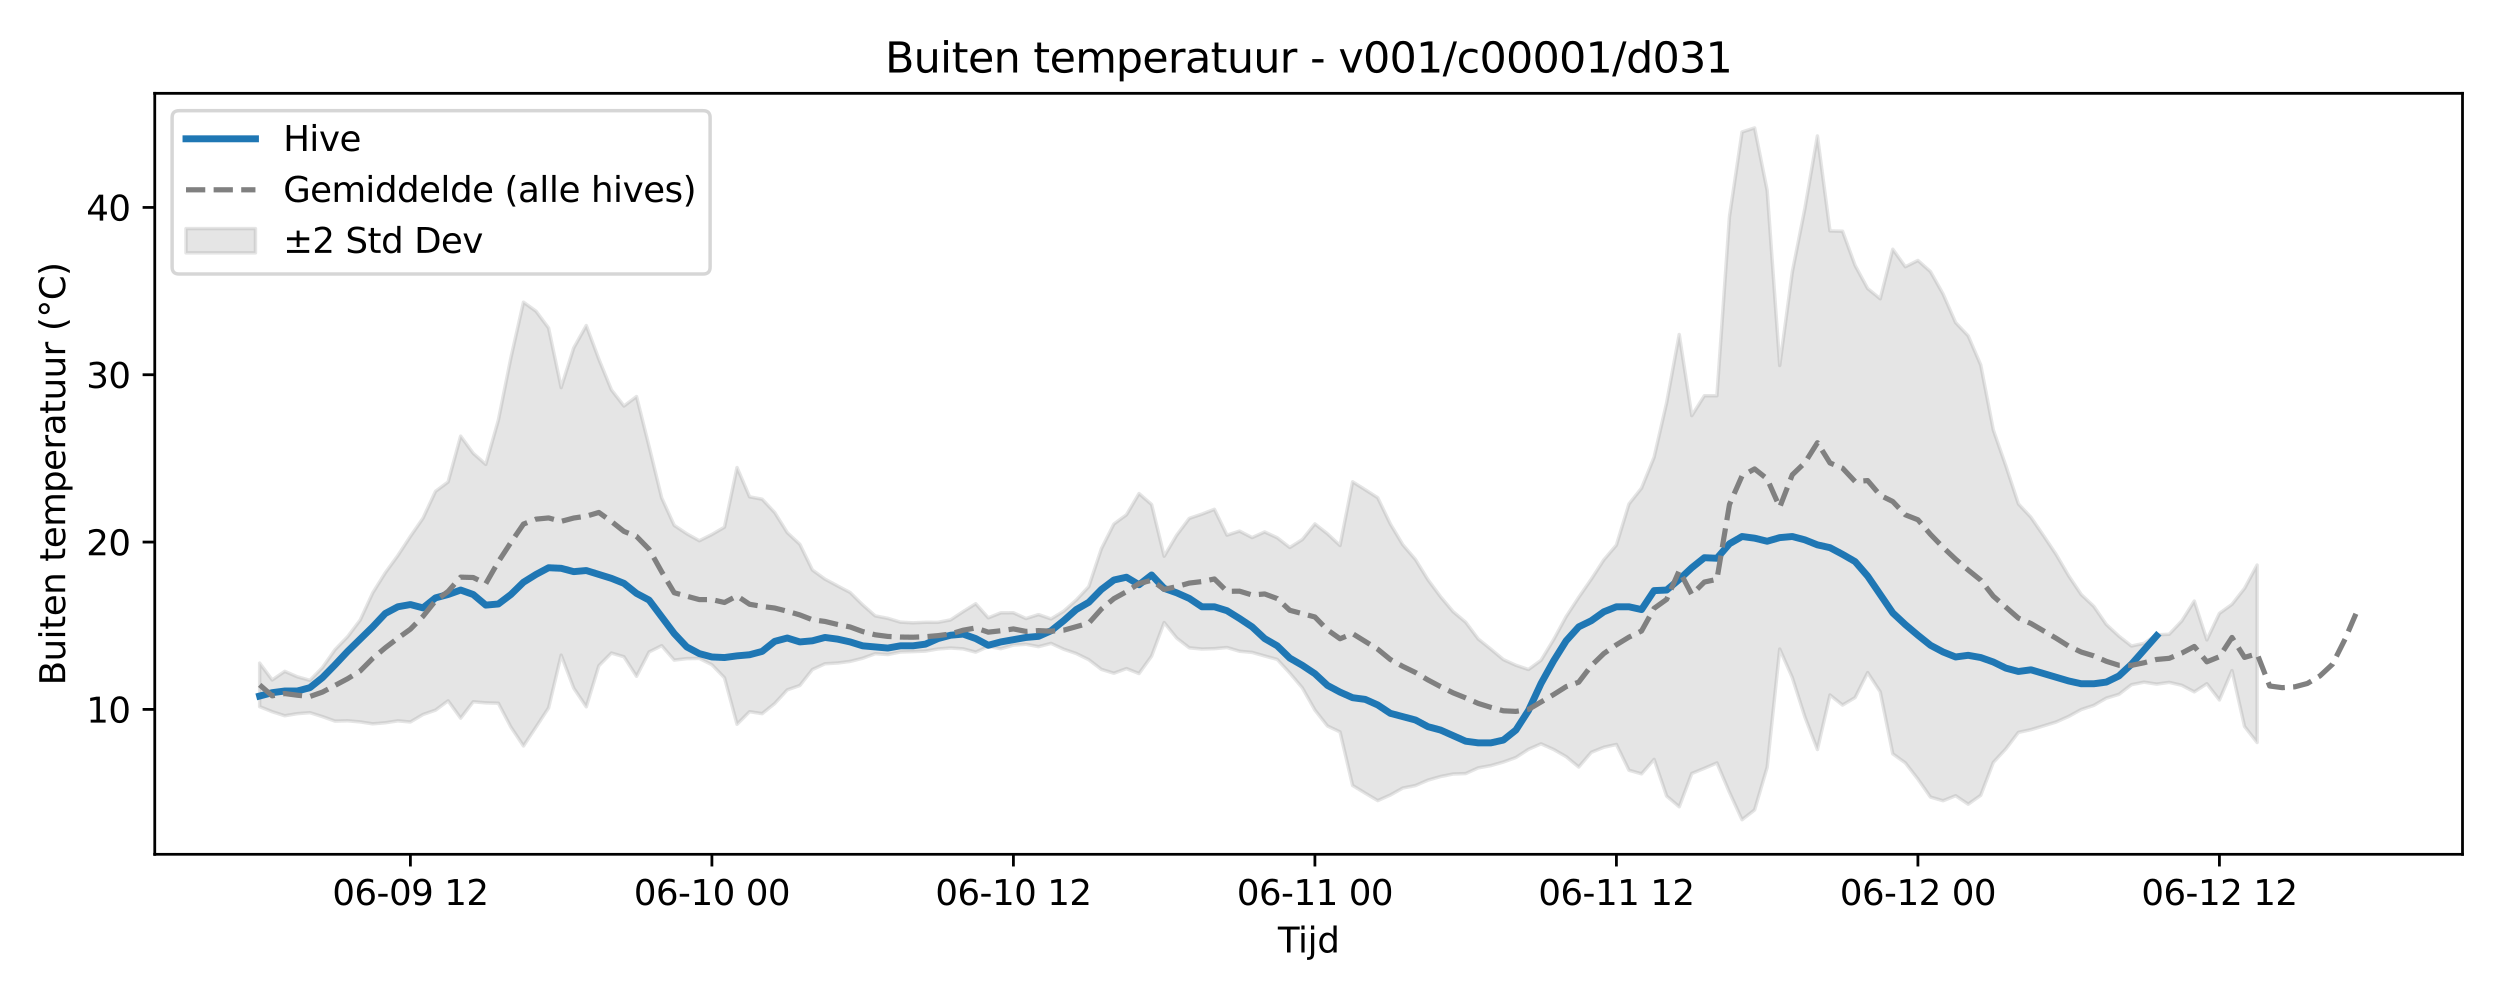 <?xml version="1.0" encoding="utf-8" standalone="no"?>
<!DOCTYPE svg PUBLIC "-//W3C//DTD SVG 1.1//EN"
  "http://www.w3.org/Graphics/SVG/1.1/DTD/svg11.dtd">
<svg xmlns:xlink="http://www.w3.org/1999/xlink" width="720pt" height="288pt" viewBox="0 0 720 288" xmlns="http://www.w3.org/2000/svg" version="1.1">
 <defs>
  <style type="text/css">*{stroke-linejoin: round; stroke-linecap: butt}</style>
 </defs>
 <g id="figure_1">
  <g id="patch_1">
   <path d="M 0 288 
L 720 288 
L 720 0 
L 0 0 
z
" style="fill: #ffffff"/>
  </g>
  <g id="axes_1">
   <g id="patch_2">
    <path d="M 44.57 246.04 
L 709.2 246.04 
L 709.2 26.88 
L 44.57 26.88 
z
" style="fill: #ffffff"/>
   </g>
   <g id="FillBetweenPolyCollection_1">
    <defs>
     <path id="m5cabca702b" d="M 74.78 -97.03 
L 74.78 -84.488 
L 78.398 -83.026 
L 82.016 -81.862 
L 85.635 -82.465 
L 89.253 -82.747 
L 92.871 -81.61 
L 96.489 -80.317 
L 100.107 -80.412 
L 103.725 -80.09 
L 107.343 -79.533 
L 110.961 -79.837 
L 114.579 -80.393 
L 118.197 -80.067 
L 121.815 -82.22 
L 125.433 -83.48 
L 129.051 -86.157 
L 132.669 -81.171 
L 136.287 -85.893 
L 139.905 -85.573 
L 143.523 -85.468 
L 147.141 -78.597 
L 150.759 -73.161 
L 154.377 -78.608 
L 157.995 -84.138 
L 161.613 -99.32 
L 165.231 -89.825 
L 168.849 -84.438 
L 172.467 -96.268 
L 176.085 -99.92 
L 179.703 -98.848 
L 183.321 -93.228 
L 186.939 -100.232 
L 190.557 -102.046 
L 194.175 -97.886 
L 197.793 -98.314 
L 201.411 -98.364 
L 205.029 -96.555 
L 208.647 -92.799 
L 212.265 -79.407 
L 215.883 -83.029 
L 219.501 -82.473 
L 223.119 -85.388 
L 226.737 -89.32 
L 230.355 -90.571 
L 233.973 -95.17 
L 237.591 -96.837 
L 241.209 -97.047 
L 244.827 -97.508 
L 248.445 -98.418 
L 252.063 -99.737 
L 255.681 -99.493 
L 259.299 -100.222 
L 262.917 -100.33 
L 266.535 -100.482 
L 270.153 -101.104 
L 273.771 -101.368 
L 277.389 -101.131 
L 281.008 -100.183 
L 284.626 -101.809 
L 288.244 -101.17 
L 291.862 -102.206 
L 295.48 -102.449 
L 299.098 -101.765 
L 302.716 -102.698 
L 306.334 -101.027 
L 309.952 -99.789 
L 313.57 -98.004 
L 317.188 -95.226 
L 320.806 -94.106 
L 324.424 -95.443 
L 328.042 -94.017 
L 331.66 -99.046 
L 335.278 -108.705 
L 338.896 -104.225 
L 342.514 -101.435 
L 346.132 -101.076 
L 349.75 -101.187 
L 353.368 -101.516 
L 356.986 -100.443 
L 360.604 -100.109 
L 364.222 -99.08 
L 367.84 -98.093 
L 371.458 -94.158 
L 375.076 -89.884 
L 378.694 -83.496 
L 382.312 -78.915 
L 385.93 -77.202 
L 389.548 -61.786 
L 393.166 -59.577 
L 396.784 -57.425 
L 400.402 -59.023 
L 404.02 -61.049 
L 407.638 -61.753 
L 411.256 -63.323 
L 414.874 -64.354 
L 418.492 -65.081 
L 422.11 -65.207 
L 425.728 -66.845 
L 429.346 -67.504 
L 432.964 -68.53 
L 436.582 -69.834 
L 440.2 -72.195 
L 443.818 -73.775 
L 447.436 -72.159 
L 451.054 -70.078 
L 454.672 -67.098 
L 458.29 -71.334 
L 461.908 -72.797 
L 465.526 -73.589 
L 469.144 -66.165 
L 472.762 -65.131 
L 476.381 -69.297 
L 479.999 -58.727 
L 483.617 -55.648 
L 487.235 -65.243 
L 490.853 -66.718 
L 494.471 -68.276 
L 498.089 -59.788 
L 501.707 -51.922 
L 505.325 -54.743 
L 508.943 -67.03 
L 512.561 -101.075 
L 516.179 -92.875 
L 519.797 -81.562 
L 523.415 -72.131 
L 527.033 -87.838 
L 530.651 -84.941 
L 534.269 -87.092 
L 537.887 -94.288 
L 541.505 -88.754 
L 545.123 -70.899 
L 548.741 -68.287 
L 552.359 -63.621 
L 555.977 -58.444 
L 559.595 -57.378 
L 563.213 -58.828 
L 566.831 -56.388 
L 570.449 -58.954 
L 574.067 -68.418 
L 577.685 -72.318 
L 581.303 -77.077 
L 584.921 -77.857 
L 588.539 -78.945 
L 592.157 -80.055 
L 595.775 -81.667 
L 599.393 -83.649 
L 603.011 -84.849 
L 606.629 -86.941 
L 610.247 -88.024 
L 613.865 -90.811 
L 617.483 -91.534 
L 621.101 -90.977 
L 624.719 -91.474 
L 628.337 -90.642 
L 631.955 -88.743 
L 635.573 -91.084 
L 639.191 -86.406 
L 642.809 -94.871 
L 646.427 -78.793 
L 650.045 -74.157 
L 650.045 -125.271 
L 650.045 -125.271 
L 646.427 -118.547 
L 642.809 -113.954 
L 639.191 -111.335 
L 635.573 -103.713 
L 631.955 -114.888 
L 628.337 -109.161 
L 624.719 -105.33 
L 621.101 -105.18 
L 617.483 -102.719 
L 613.865 -101.951 
L 610.247 -104.791 
L 606.629 -108.138 
L 603.011 -113.374 
L 599.393 -116.777 
L 595.775 -122.178 
L 592.157 -128.334 
L 588.539 -133.736 
L 584.921 -138.999 
L 581.303 -142.877 
L 577.685 -153.833 
L 574.067 -164.181 
L 570.449 -182.881 
L 566.831 -191.283 
L 563.213 -195.089 
L 559.595 -203.354 
L 555.977 -209.769 
L 552.359 -212.992 
L 548.741 -211.171 
L 545.123 -216.223 
L 541.505 -201.948 
L 537.887 -204.904 
L 534.269 -211.55 
L 530.651 -221.411 
L 527.033 -221.497 
L 523.415 -248.85 
L 519.797 -227.911 
L 516.179 -209.644 
L 512.561 -182.739 
L 508.943 -233.142 
L 505.325 -251.158 
L 501.707 -249.979 
L 498.089 -225.659 
L 494.471 -174.025 
L 490.853 -174.019 
L 487.235 -168.293 
L 483.617 -191.664 
L 479.999 -172.051 
L 476.381 -156.314 
L 472.762 -147.421 
L 469.144 -142.852 
L 465.526 -131.014 
L 461.908 -126.78 
L 458.29 -121.198 
L 454.672 -115.972 
L 451.054 -110.429 
L 447.436 -103.783 
L 443.818 -97.829 
L 440.2 -95.186 
L 436.582 -96.401 
L 432.964 -98.048 
L 429.346 -101.071 
L 425.728 -103.978 
L 422.11 -108.806 
L 418.492 -111.847 
L 414.874 -116.153 
L 411.256 -121.033 
L 407.638 -126.885 
L 404.02 -131.093 
L 400.402 -137.135 
L 396.784 -144.653 
L 393.166 -146.976 
L 389.548 -149.242 
L 385.93 -130.889 
L 382.312 -134.27 
L 378.694 -137.124 
L 375.076 -132.618 
L 371.458 -130.317 
L 367.84 -133.129 
L 364.222 -134.803 
L 360.604 -133.178 
L 356.986 -135.047 
L 353.368 -133.883 
L 349.75 -141.325 
L 346.132 -139.929 
L 342.514 -138.713 
L 338.896 -133.889 
L 335.278 -127.802 
L 331.66 -142.709 
L 328.042 -145.856 
L 324.424 -139.749 
L 320.806 -137.093 
L 317.188 -129.938 
L 313.57 -119.067 
L 309.952 -115.185 
L 306.334 -111.975 
L 302.716 -109.753 
L 299.098 -111.007 
L 295.48 -109.863 
L 291.862 -111.53 
L 288.244 -111.51 
L 284.626 -110.068 
L 281.008 -114.126 
L 277.389 -111.87 
L 273.771 -109.476 
L 270.153 -108.776 
L 266.535 -108.779 
L 262.917 -108.632 
L 259.299 -108.832 
L 255.681 -109.929 
L 252.063 -110.625 
L 248.445 -113.807 
L 244.827 -117.368 
L 241.209 -119.274 
L 237.591 -121.213 
L 233.973 -123.844 
L 230.355 -131.242 
L 226.737 -134.604 
L 223.119 -140.384 
L 219.501 -144.236 
L 215.883 -144.912 
L 212.265 -153.353 
L 208.647 -136.174 
L 205.029 -134.071 
L 201.411 -132.261 
L 197.793 -134.284 
L 194.175 -136.693 
L 190.557 -144.635 
L 186.939 -159.407 
L 183.321 -173.799 
L 179.703 -171.063 
L 176.085 -175.728 
L 172.467 -184.566 
L 168.849 -194.24 
L 165.231 -187.797 
L 161.613 -176.374 
L 157.995 -193.53 
L 154.377 -198.371 
L 150.759 -200.973 
L 147.141 -184.958 
L 143.523 -166.98 
L 139.905 -154.254 
L 136.287 -157.457 
L 132.669 -162.396 
L 129.051 -149.195 
L 125.433 -146.502 
L 121.815 -138.744 
L 118.197 -133.524 
L 114.579 -128.004 
L 110.961 -123.044 
L 107.343 -117.244 
L 103.725 -109.413 
L 100.107 -104.639 
L 96.489 -100.902 
L 92.871 -95.754 
L 89.253 -92.069 
L 85.635 -93.086 
L 82.016 -94.653 
L 78.398 -92.173 
L 74.78 -97.03 
z
" style="stroke: #808080; stroke-opacity: 0.2"/>
    </defs>
    <g clip-path="url(#p2938fcaf10)">
     <use xlink:href="#m5cabca702b" x="0" y="288" style="fill: #808080; fill-opacity: 0.2; stroke: #808080; stroke-opacity: 0.2"/>
    </g>
   </g>
   <g id="matplotlib.axis_1">
    <g id="xtick_1">
     <g id="line2d_1">
      <defs>
       <path id="ma13eab9ff1" d="M 0 0 
L 0 3.5 
" style="stroke: #000000; stroke-width: 0.8"/>
      </defs>
      <g>
       <use xlink:href="#ma13eab9ff1" x="118.197" y="246.04" style="stroke: #000000; stroke-width: 0.8"/>
      </g>
     </g>
     <g id="text_1">
      <!-- 06-09 12 -->
      <g transform="translate(95.716 260.638) scale(0.1 -0.1)">
       <defs>
        <path id="DejaVuSans-30" d="M 2034 4250 
Q 1547 4250 1301 3770 
Q 1056 3291 1056 2328 
Q 1056 1369 1301 889 
Q 1547 409 2034 409 
Q 2525 409 2770 889 
Q 3016 1369 3016 2328 
Q 3016 3291 2770 3770 
Q 2525 4250 2034 4250 
z
M 2034 4750 
Q 2819 4750 3233 4129 
Q 3647 3509 3647 2328 
Q 3647 1150 3233 529 
Q 2819 -91 2034 -91 
Q 1250 -91 836 529 
Q 422 1150 422 2328 
Q 422 3509 836 4129 
Q 1250 4750 2034 4750 
z
" transform="scale(0.016)"/>
        <path id="DejaVuSans-36" d="M 2113 2584 
Q 1688 2584 1439 2293 
Q 1191 2003 1191 1497 
Q 1191 994 1439 701 
Q 1688 409 2113 409 
Q 2538 409 2786 701 
Q 3034 994 3034 1497 
Q 3034 2003 2786 2293 
Q 2538 2584 2113 2584 
z
M 3366 4563 
L 3366 3988 
Q 3128 4100 2886 4159 
Q 2644 4219 2406 4219 
Q 1781 4219 1451 3797 
Q 1122 3375 1075 2522 
Q 1259 2794 1537 2939 
Q 1816 3084 2150 3084 
Q 2853 3084 3261 2657 
Q 3669 2231 3669 1497 
Q 3669 778 3244 343 
Q 2819 -91 2113 -91 
Q 1303 -91 875 529 
Q 447 1150 447 2328 
Q 447 3434 972 4092 
Q 1497 4750 2381 4750 
Q 2619 4750 2861 4703 
Q 3103 4656 3366 4563 
z
" transform="scale(0.016)"/>
        <path id="DejaVuSans-2d" d="M 313 2009 
L 1997 2009 
L 1997 1497 
L 313 1497 
L 313 2009 
z
" transform="scale(0.016)"/>
        <path id="DejaVuSans-39" d="M 703 97 
L 703 672 
Q 941 559 1184 500 
Q 1428 441 1663 441 
Q 2288 441 2617 861 
Q 2947 1281 2994 2138 
Q 2813 1869 2534 1725 
Q 2256 1581 1919 1581 
Q 1219 1581 811 2004 
Q 403 2428 403 3163 
Q 403 3881 828 4315 
Q 1253 4750 1959 4750 
Q 2769 4750 3195 4129 
Q 3622 3509 3622 2328 
Q 3622 1225 3098 567 
Q 2575 -91 1691 -91 
Q 1453 -91 1209 -44 
Q 966 3 703 97 
z
M 1959 2075 
Q 2384 2075 2632 2365 
Q 2881 2656 2881 3163 
Q 2881 3666 2632 3958 
Q 2384 4250 1959 4250 
Q 1534 4250 1286 3958 
Q 1038 3666 1038 3163 
Q 1038 2656 1286 2365 
Q 1534 2075 1959 2075 
z
" transform="scale(0.016)"/>
        <path id="DejaVuSans-20" transform="scale(0.016)"/>
        <path id="DejaVuSans-31" d="M 794 531 
L 1825 531 
L 1825 4091 
L 703 3866 
L 703 4441 
L 1819 4666 
L 2450 4666 
L 2450 531 
L 3481 531 
L 3481 0 
L 794 0 
L 794 531 
z
" transform="scale(0.016)"/>
        <path id="DejaVuSans-32" d="M 1228 531 
L 3431 531 
L 3431 0 
L 469 0 
L 469 531 
Q 828 903 1448 1529 
Q 2069 2156 2228 2338 
Q 2531 2678 2651 2914 
Q 2772 3150 2772 3378 
Q 2772 3750 2511 3984 
Q 2250 4219 1831 4219 
Q 1534 4219 1204 4116 
Q 875 4013 500 3803 
L 500 4441 
Q 881 4594 1212 4672 
Q 1544 4750 1819 4750 
Q 2544 4750 2975 4387 
Q 3406 4025 3406 3419 
Q 3406 3131 3298 2873 
Q 3191 2616 2906 2266 
Q 2828 2175 2409 1742 
Q 1991 1309 1228 531 
z
" transform="scale(0.016)"/>
       </defs>
       <use xlink:href="#DejaVuSans-30"/>
       <use xlink:href="#DejaVuSans-36" transform="translate(63.623 0)"/>
       <use xlink:href="#DejaVuSans-2d" transform="translate(127.246 0)"/>
       <use xlink:href="#DejaVuSans-30" transform="translate(163.33 0)"/>
       <use xlink:href="#DejaVuSans-39" transform="translate(226.953 0)"/>
       <use xlink:href="#DejaVuSans-20" transform="translate(290.576 0)"/>
       <use xlink:href="#DejaVuSans-31" transform="translate(322.363 0)"/>
       <use xlink:href="#DejaVuSans-32" transform="translate(385.986 0)"/>
      </g>
     </g>
    </g>
    <g id="xtick_2">
     <g id="line2d_2">
      <g>
       <use xlink:href="#ma13eab9ff1" x="205.029" y="246.04" style="stroke: #000000; stroke-width: 0.8"/>
      </g>
     </g>
     <g id="text_2">
      <!-- 06-10 00 -->
      <g transform="translate(182.549 260.638) scale(0.1 -0.1)">
       <use xlink:href="#DejaVuSans-30"/>
       <use xlink:href="#DejaVuSans-36" transform="translate(63.623 0)"/>
       <use xlink:href="#DejaVuSans-2d" transform="translate(127.246 0)"/>
       <use xlink:href="#DejaVuSans-31" transform="translate(163.33 0)"/>
       <use xlink:href="#DejaVuSans-30" transform="translate(226.953 0)"/>
       <use xlink:href="#DejaVuSans-20" transform="translate(290.576 0)"/>
       <use xlink:href="#DejaVuSans-30" transform="translate(322.363 0)"/>
       <use xlink:href="#DejaVuSans-30" transform="translate(385.986 0)"/>
      </g>
     </g>
    </g>
    <g id="xtick_3">
     <g id="line2d_3">
      <g>
       <use xlink:href="#ma13eab9ff1" x="291.862" y="246.04" style="stroke: #000000; stroke-width: 0.8"/>
      </g>
     </g>
     <g id="text_3">
      <!-- 06-10 12 -->
      <g transform="translate(269.381 260.638) scale(0.1 -0.1)">
       <use xlink:href="#DejaVuSans-30"/>
       <use xlink:href="#DejaVuSans-36" transform="translate(63.623 0)"/>
       <use xlink:href="#DejaVuSans-2d" transform="translate(127.246 0)"/>
       <use xlink:href="#DejaVuSans-31" transform="translate(163.33 0)"/>
       <use xlink:href="#DejaVuSans-30" transform="translate(226.953 0)"/>
       <use xlink:href="#DejaVuSans-20" transform="translate(290.576 0)"/>
       <use xlink:href="#DejaVuSans-31" transform="translate(322.363 0)"/>
       <use xlink:href="#DejaVuSans-32" transform="translate(385.986 0)"/>
      </g>
     </g>
    </g>
    <g id="xtick_4">
     <g id="line2d_4">
      <g>
       <use xlink:href="#ma13eab9ff1" x="378.694" y="246.04" style="stroke: #000000; stroke-width: 0.8"/>
      </g>
     </g>
     <g id="text_4">
      <!-- 06-11 00 -->
      <g transform="translate(356.214 260.638) scale(0.1 -0.1)">
       <use xlink:href="#DejaVuSans-30"/>
       <use xlink:href="#DejaVuSans-36" transform="translate(63.623 0)"/>
       <use xlink:href="#DejaVuSans-2d" transform="translate(127.246 0)"/>
       <use xlink:href="#DejaVuSans-31" transform="translate(163.33 0)"/>
       <use xlink:href="#DejaVuSans-31" transform="translate(226.953 0)"/>
       <use xlink:href="#DejaVuSans-20" transform="translate(290.576 0)"/>
       <use xlink:href="#DejaVuSans-30" transform="translate(322.363 0)"/>
       <use xlink:href="#DejaVuSans-30" transform="translate(385.986 0)"/>
      </g>
     </g>
    </g>
    <g id="xtick_5">
     <g id="line2d_5">
      <g>
       <use xlink:href="#ma13eab9ff1" x="465.526" y="246.04" style="stroke: #000000; stroke-width: 0.8"/>
      </g>
     </g>
     <g id="text_5">
      <!-- 06-11 12 -->
      <g transform="translate(443.046 260.638) scale(0.1 -0.1)">
       <use xlink:href="#DejaVuSans-30"/>
       <use xlink:href="#DejaVuSans-36" transform="translate(63.623 0)"/>
       <use xlink:href="#DejaVuSans-2d" transform="translate(127.246 0)"/>
       <use xlink:href="#DejaVuSans-31" transform="translate(163.33 0)"/>
       <use xlink:href="#DejaVuSans-31" transform="translate(226.953 0)"/>
       <use xlink:href="#DejaVuSans-20" transform="translate(290.576 0)"/>
       <use xlink:href="#DejaVuSans-31" transform="translate(322.363 0)"/>
       <use xlink:href="#DejaVuSans-32" transform="translate(385.986 0)"/>
      </g>
     </g>
    </g>
    <g id="xtick_6">
     <g id="line2d_6">
      <g>
       <use xlink:href="#ma13eab9ff1" x="552.359" y="246.04" style="stroke: #000000; stroke-width: 0.8"/>
      </g>
     </g>
     <g id="text_6">
      <!-- 06-12 00 -->
      <g transform="translate(529.878 260.638) scale(0.1 -0.1)">
       <use xlink:href="#DejaVuSans-30"/>
       <use xlink:href="#DejaVuSans-36" transform="translate(63.623 0)"/>
       <use xlink:href="#DejaVuSans-2d" transform="translate(127.246 0)"/>
       <use xlink:href="#DejaVuSans-31" transform="translate(163.33 0)"/>
       <use xlink:href="#DejaVuSans-32" transform="translate(226.953 0)"/>
       <use xlink:href="#DejaVuSans-20" transform="translate(290.576 0)"/>
       <use xlink:href="#DejaVuSans-30" transform="translate(322.363 0)"/>
       <use xlink:href="#DejaVuSans-30" transform="translate(385.986 0)"/>
      </g>
     </g>
    </g>
    <g id="xtick_7">
     <g id="line2d_7">
      <g>
       <use xlink:href="#ma13eab9ff1" x="639.191" y="246.04" style="stroke: #000000; stroke-width: 0.8"/>
      </g>
     </g>
     <g id="text_7">
      <!-- 06-12 12 -->
      <g transform="translate(616.711 260.638) scale(0.1 -0.1)">
       <use xlink:href="#DejaVuSans-30"/>
       <use xlink:href="#DejaVuSans-36" transform="translate(63.623 0)"/>
       <use xlink:href="#DejaVuSans-2d" transform="translate(127.246 0)"/>
       <use xlink:href="#DejaVuSans-31" transform="translate(163.33 0)"/>
       <use xlink:href="#DejaVuSans-32" transform="translate(226.953 0)"/>
       <use xlink:href="#DejaVuSans-20" transform="translate(290.576 0)"/>
       <use xlink:href="#DejaVuSans-31" transform="translate(322.363 0)"/>
       <use xlink:href="#DejaVuSans-32" transform="translate(385.986 0)"/>
      </g>
     </g>
    </g>
    <g id="text_8">
     <!-- Tijd -->
     <g transform="translate(368.035 274.317) scale(0.1 -0.1)">
      <defs>
       <path id="DejaVuSans-54" d="M -19 4666 
L 3928 4666 
L 3928 4134 
L 2272 4134 
L 2272 0 
L 1638 0 
L 1638 4134 
L -19 4134 
L -19 4666 
z
" transform="scale(0.016)"/>
       <path id="DejaVuSans-69" d="M 603 3500 
L 1178 3500 
L 1178 0 
L 603 0 
L 603 3500 
z
M 603 4863 
L 1178 4863 
L 1178 4134 
L 603 4134 
L 603 4863 
z
" transform="scale(0.016)"/>
       <path id="DejaVuSans-6a" d="M 603 3500 
L 1178 3500 
L 1178 -63 
Q 1178 -731 923 -1031 
Q 669 -1331 103 -1331 
L -116 -1331 
L -116 -844 
L 38 -844 
Q 366 -844 484 -692 
Q 603 -541 603 -63 
L 603 3500 
z
M 603 4863 
L 1178 4863 
L 1178 4134 
L 603 4134 
L 603 4863 
z
" transform="scale(0.016)"/>
       <path id="DejaVuSans-64" d="M 2906 2969 
L 2906 4863 
L 3481 4863 
L 3481 0 
L 2906 0 
L 2906 525 
Q 2725 213 2448 61 
Q 2172 -91 1784 -91 
Q 1150 -91 751 415 
Q 353 922 353 1747 
Q 353 2572 751 3078 
Q 1150 3584 1784 3584 
Q 2172 3584 2448 3432 
Q 2725 3281 2906 2969 
z
M 947 1747 
Q 947 1113 1208 752 
Q 1469 391 1925 391 
Q 2381 391 2643 752 
Q 2906 1113 2906 1747 
Q 2906 2381 2643 2742 
Q 2381 3103 1925 3103 
Q 1469 3103 1208 2742 
Q 947 2381 947 1747 
z
" transform="scale(0.016)"/>
      </defs>
      <use xlink:href="#DejaVuSans-54"/>
      <use xlink:href="#DejaVuSans-69" transform="translate(57.959 0)"/>
      <use xlink:href="#DejaVuSans-6a" transform="translate(85.742 0)"/>
      <use xlink:href="#DejaVuSans-64" transform="translate(113.525 0)"/>
     </g>
    </g>
   </g>
   <g id="matplotlib.axis_2">
    <g id="ytick_1">
     <g id="line2d_8">
      <defs>
       <path id="m030f1c974e" d="M 0 0 
L -3.5 0 
" style="stroke: #000000; stroke-width: 0.8"/>
      </defs>
      <g>
       <use xlink:href="#m030f1c974e" x="44.57" y="204.309" style="stroke: #000000; stroke-width: 0.8"/>
      </g>
     </g>
     <g id="text_9">
      <!-- 10 -->
      <g transform="translate(24.845 208.108) scale(0.1 -0.1)">
       <use xlink:href="#DejaVuSans-31"/>
       <use xlink:href="#DejaVuSans-30" transform="translate(63.623 0)"/>
      </g>
     </g>
    </g>
    <g id="ytick_2">
     <g id="line2d_9">
      <g>
       <use xlink:href="#m030f1c974e" x="44.57" y="156.119" style="stroke: #000000; stroke-width: 0.8"/>
      </g>
     </g>
     <g id="text_10">
      <!-- 20 -->
      <g transform="translate(24.845 159.918) scale(0.1 -0.1)">
       <use xlink:href="#DejaVuSans-32"/>
       <use xlink:href="#DejaVuSans-30" transform="translate(63.623 0)"/>
      </g>
     </g>
    </g>
    <g id="ytick_3">
     <g id="line2d_10">
      <g>
       <use xlink:href="#m030f1c974e" x="44.57" y="107.929" style="stroke: #000000; stroke-width: 0.8"/>
      </g>
     </g>
     <g id="text_11">
      <!-- 30 -->
      <g transform="translate(24.845 111.729) scale(0.1 -0.1)">
       <defs>
        <path id="DejaVuSans-33" d="M 2597 2516 
Q 3050 2419 3304 2112 
Q 3559 1806 3559 1356 
Q 3559 666 3084 287 
Q 2609 -91 1734 -91 
Q 1441 -91 1130 -33 
Q 819 25 488 141 
L 488 750 
Q 750 597 1062 519 
Q 1375 441 1716 441 
Q 2309 441 2620 675 
Q 2931 909 2931 1356 
Q 2931 1769 2642 2001 
Q 2353 2234 1838 2234 
L 1294 2234 
L 1294 2753 
L 1863 2753 
Q 2328 2753 2575 2939 
Q 2822 3125 2822 3475 
Q 2822 3834 2567 4026 
Q 2313 4219 1838 4219 
Q 1578 4219 1281 4162 
Q 984 4106 628 3988 
L 628 4550 
Q 988 4650 1302 4700 
Q 1616 4750 1894 4750 
Q 2613 4750 3031 4423 
Q 3450 4097 3450 3541 
Q 3450 3153 3228 2886 
Q 3006 2619 2597 2516 
z
" transform="scale(0.016)"/>
       </defs>
       <use xlink:href="#DejaVuSans-33"/>
       <use xlink:href="#DejaVuSans-30" transform="translate(63.623 0)"/>
      </g>
     </g>
    </g>
    <g id="ytick_4">
     <g id="line2d_11">
      <g>
       <use xlink:href="#m030f1c974e" x="44.57" y="59.739" style="stroke: #000000; stroke-width: 0.8"/>
      </g>
     </g>
     <g id="text_12">
      <!-- 40 -->
      <g transform="translate(24.845 63.539) scale(0.1 -0.1)">
       <defs>
        <path id="DejaVuSans-34" d="M 2419 4116 
L 825 1625 
L 2419 1625 
L 2419 4116 
z
M 2253 4666 
L 3047 4666 
L 3047 1625 
L 3713 1625 
L 3713 1100 
L 3047 1100 
L 3047 0 
L 2419 0 
L 2419 1100 
L 313 1100 
L 313 1709 
L 2253 4666 
z
" transform="scale(0.016)"/>
       </defs>
       <use xlink:href="#DejaVuSans-34"/>
       <use xlink:href="#DejaVuSans-30" transform="translate(63.623 0)"/>
      </g>
     </g>
    </g>
    <g id="text_13">
     <!-- Buiten temperatuur (°C) -->
     <g transform="translate(18.765 197.355) rotate(-90) scale(0.1 -0.1)">
      <defs>
       <path id="DejaVuSans-42" d="M 1259 2228 
L 1259 519 
L 2272 519 
Q 2781 519 3026 730 
Q 3272 941 3272 1375 
Q 3272 1813 3026 2020 
Q 2781 2228 2272 2228 
L 1259 2228 
z
M 1259 4147 
L 1259 2741 
L 2194 2741 
Q 2656 2741 2882 2914 
Q 3109 3088 3109 3444 
Q 3109 3797 2882 3972 
Q 2656 4147 2194 4147 
L 1259 4147 
z
M 628 4666 
L 2241 4666 
Q 2963 4666 3353 4366 
Q 3744 4066 3744 3513 
Q 3744 3084 3544 2831 
Q 3344 2578 2956 2516 
Q 3422 2416 3680 2098 
Q 3938 1781 3938 1306 
Q 3938 681 3513 340 
Q 3088 0 2303 0 
L 628 0 
L 628 4666 
z
" transform="scale(0.016)"/>
       <path id="DejaVuSans-75" d="M 544 1381 
L 544 3500 
L 1119 3500 
L 1119 1403 
Q 1119 906 1312 657 
Q 1506 409 1894 409 
Q 2359 409 2629 706 
Q 2900 1003 2900 1516 
L 2900 3500 
L 3475 3500 
L 3475 0 
L 2900 0 
L 2900 538 
Q 2691 219 2414 64 
Q 2138 -91 1772 -91 
Q 1169 -91 856 284 
Q 544 659 544 1381 
z
M 1991 3584 
L 1991 3584 
z
" transform="scale(0.016)"/>
       <path id="DejaVuSans-74" d="M 1172 4494 
L 1172 3500 
L 2356 3500 
L 2356 3053 
L 1172 3053 
L 1172 1153 
Q 1172 725 1289 603 
Q 1406 481 1766 481 
L 2356 481 
L 2356 0 
L 1766 0 
Q 1100 0 847 248 
Q 594 497 594 1153 
L 594 3053 
L 172 3053 
L 172 3500 
L 594 3500 
L 594 4494 
L 1172 4494 
z
" transform="scale(0.016)"/>
       <path id="DejaVuSans-65" d="M 3597 1894 
L 3597 1613 
L 953 1613 
Q 991 1019 1311 708 
Q 1631 397 2203 397 
Q 2534 397 2845 478 
Q 3156 559 3463 722 
L 3463 178 
Q 3153 47 2828 -22 
Q 2503 -91 2169 -91 
Q 1331 -91 842 396 
Q 353 884 353 1716 
Q 353 2575 817 3079 
Q 1281 3584 2069 3584 
Q 2775 3584 3186 3129 
Q 3597 2675 3597 1894 
z
M 3022 2063 
Q 3016 2534 2758 2815 
Q 2500 3097 2075 3097 
Q 1594 3097 1305 2825 
Q 1016 2553 972 2059 
L 3022 2063 
z
" transform="scale(0.016)"/>
       <path id="DejaVuSans-6e" d="M 3513 2113 
L 3513 0 
L 2938 0 
L 2938 2094 
Q 2938 2591 2744 2837 
Q 2550 3084 2163 3084 
Q 1697 3084 1428 2787 
Q 1159 2491 1159 1978 
L 1159 0 
L 581 0 
L 581 3500 
L 1159 3500 
L 1159 2956 
Q 1366 3272 1645 3428 
Q 1925 3584 2291 3584 
Q 2894 3584 3203 3211 
Q 3513 2838 3513 2113 
z
" transform="scale(0.016)"/>
       <path id="DejaVuSans-6d" d="M 3328 2828 
Q 3544 3216 3844 3400 
Q 4144 3584 4550 3584 
Q 5097 3584 5394 3201 
Q 5691 2819 5691 2113 
L 5691 0 
L 5113 0 
L 5113 2094 
Q 5113 2597 4934 2840 
Q 4756 3084 4391 3084 
Q 3944 3084 3684 2787 
Q 3425 2491 3425 1978 
L 3425 0 
L 2847 0 
L 2847 2094 
Q 2847 2600 2669 2842 
Q 2491 3084 2119 3084 
Q 1678 3084 1418 2786 
Q 1159 2488 1159 1978 
L 1159 0 
L 581 0 
L 581 3500 
L 1159 3500 
L 1159 2956 
Q 1356 3278 1631 3431 
Q 1906 3584 2284 3584 
Q 2666 3584 2933 3390 
Q 3200 3197 3328 2828 
z
" transform="scale(0.016)"/>
       <path id="DejaVuSans-70" d="M 1159 525 
L 1159 -1331 
L 581 -1331 
L 581 3500 
L 1159 3500 
L 1159 2969 
Q 1341 3281 1617 3432 
Q 1894 3584 2278 3584 
Q 2916 3584 3314 3078 
Q 3713 2572 3713 1747 
Q 3713 922 3314 415 
Q 2916 -91 2278 -91 
Q 1894 -91 1617 61 
Q 1341 213 1159 525 
z
M 3116 1747 
Q 3116 2381 2855 2742 
Q 2594 3103 2138 3103 
Q 1681 3103 1420 2742 
Q 1159 2381 1159 1747 
Q 1159 1113 1420 752 
Q 1681 391 2138 391 
Q 2594 391 2855 752 
Q 3116 1113 3116 1747 
z
" transform="scale(0.016)"/>
       <path id="DejaVuSans-72" d="M 2631 2963 
Q 2534 3019 2420 3045 
Q 2306 3072 2169 3072 
Q 1681 3072 1420 2755 
Q 1159 2438 1159 1844 
L 1159 0 
L 581 0 
L 581 3500 
L 1159 3500 
L 1159 2956 
Q 1341 3275 1631 3429 
Q 1922 3584 2338 3584 
Q 2397 3584 2469 3576 
Q 2541 3569 2628 3553 
L 2631 2963 
z
" transform="scale(0.016)"/>
       <path id="DejaVuSans-61" d="M 2194 1759 
Q 1497 1759 1228 1600 
Q 959 1441 959 1056 
Q 959 750 1161 570 
Q 1363 391 1709 391 
Q 2188 391 2477 730 
Q 2766 1069 2766 1631 
L 2766 1759 
L 2194 1759 
z
M 3341 1997 
L 3341 0 
L 2766 0 
L 2766 531 
Q 2569 213 2275 61 
Q 1981 -91 1556 -91 
Q 1019 -91 701 211 
Q 384 513 384 1019 
Q 384 1609 779 1909 
Q 1175 2209 1959 2209 
L 2766 2209 
L 2766 2266 
Q 2766 2663 2505 2880 
Q 2244 3097 1772 3097 
Q 1472 3097 1187 3025 
Q 903 2953 641 2809 
L 641 3341 
Q 956 3463 1253 3523 
Q 1550 3584 1831 3584 
Q 2591 3584 2966 3190 
Q 3341 2797 3341 1997 
z
" transform="scale(0.016)"/>
       <path id="DejaVuSans-28" d="M 1984 4856 
Q 1566 4138 1362 3434 
Q 1159 2731 1159 2009 
Q 1159 1288 1364 580 
Q 1569 -128 1984 -844 
L 1484 -844 
Q 1016 -109 783 600 
Q 550 1309 550 2009 
Q 550 2706 781 3412 
Q 1013 4119 1484 4856 
L 1984 4856 
z
" transform="scale(0.016)"/>
       <path id="DejaVuSans-b0" d="M 1600 4347 
Q 1350 4347 1178 4173 
Q 1006 4000 1006 3750 
Q 1006 3503 1178 3333 
Q 1350 3163 1600 3163 
Q 1850 3163 2022 3333 
Q 2194 3503 2194 3750 
Q 2194 3997 2020 4172 
Q 1847 4347 1600 4347 
z
M 1600 4750 
Q 1800 4750 1984 4673 
Q 2169 4597 2303 4453 
Q 2447 4313 2519 4134 
Q 2591 3956 2591 3750 
Q 2591 3338 2302 3052 
Q 2013 2766 1594 2766 
Q 1172 2766 890 3047 
Q 609 3328 609 3750 
Q 609 4169 896 4459 
Q 1184 4750 1600 4750 
z
" transform="scale(0.016)"/>
       <path id="DejaVuSans-43" d="M 4122 4306 
L 4122 3641 
Q 3803 3938 3442 4084 
Q 3081 4231 2675 4231 
Q 1875 4231 1450 3742 
Q 1025 3253 1025 2328 
Q 1025 1406 1450 917 
Q 1875 428 2675 428 
Q 3081 428 3442 575 
Q 3803 722 4122 1019 
L 4122 359 
Q 3791 134 3420 21 
Q 3050 -91 2638 -91 
Q 1578 -91 968 557 
Q 359 1206 359 2328 
Q 359 3453 968 4101 
Q 1578 4750 2638 4750 
Q 3056 4750 3426 4639 
Q 3797 4528 4122 4306 
z
" transform="scale(0.016)"/>
       <path id="DejaVuSans-29" d="M 513 4856 
L 1013 4856 
Q 1481 4119 1714 3412 
Q 1947 2706 1947 2009 
Q 1947 1309 1714 600 
Q 1481 -109 1013 -844 
L 513 -844 
Q 928 -128 1133 580 
Q 1338 1288 1338 2009 
Q 1338 2731 1133 3434 
Q 928 4138 513 4856 
z
" transform="scale(0.016)"/>
      </defs>
      <use xlink:href="#DejaVuSans-42"/>
      <use xlink:href="#DejaVuSans-75" transform="translate(68.604 0)"/>
      <use xlink:href="#DejaVuSans-69" transform="translate(131.982 0)"/>
      <use xlink:href="#DejaVuSans-74" transform="translate(159.766 0)"/>
      <use xlink:href="#DejaVuSans-65" transform="translate(198.975 0)"/>
      <use xlink:href="#DejaVuSans-6e" transform="translate(260.498 0)"/>
      <use xlink:href="#DejaVuSans-20" transform="translate(323.877 0)"/>
      <use xlink:href="#DejaVuSans-74" transform="translate(355.664 0)"/>
      <use xlink:href="#DejaVuSans-65" transform="translate(394.873 0)"/>
      <use xlink:href="#DejaVuSans-6d" transform="translate(456.396 0)"/>
      <use xlink:href="#DejaVuSans-70" transform="translate(553.809 0)"/>
      <use xlink:href="#DejaVuSans-65" transform="translate(617.285 0)"/>
      <use xlink:href="#DejaVuSans-72" transform="translate(678.809 0)"/>
      <use xlink:href="#DejaVuSans-61" transform="translate(719.922 0)"/>
      <use xlink:href="#DejaVuSans-74" transform="translate(781.201 0)"/>
      <use xlink:href="#DejaVuSans-75" transform="translate(820.41 0)"/>
      <use xlink:href="#DejaVuSans-75" transform="translate(883.789 0)"/>
      <use xlink:href="#DejaVuSans-72" transform="translate(947.168 0)"/>
      <use xlink:href="#DejaVuSans-20" transform="translate(988.281 0)"/>
      <use xlink:href="#DejaVuSans-28" transform="translate(1020.068 0)"/>
      <use xlink:href="#DejaVuSans-b0" transform="translate(1059.082 0)"/>
      <use xlink:href="#DejaVuSans-43" transform="translate(1109.082 0)"/>
      <use xlink:href="#DejaVuSans-29" transform="translate(1178.906 0)"/>
     </g>
    </g>
   </g>
   <g id="line2d_12">
    <path d="M 74.78 200.454 
L 78.398 199.49 
L 82.016 199.008 
L 85.635 199.008 
L 89.253 198.045 
L 92.871 195.153 
L 96.489 191.459 
L 100.107 187.603 
L 107.343 180.536 
L 110.961 176.68 
L 114.579 174.753 
L 118.197 174.11 
L 121.815 175.074 
L 125.433 172.183 
L 129.051 171.219 
L 132.669 169.934 
L 136.287 171.219 
L 139.905 174.271 
L 143.523 173.95 
L 147.141 171.219 
L 150.759 167.685 
L 154.377 165.436 
L 157.995 163.508 
L 161.613 163.669 
L 165.231 164.633 
L 168.849 164.312 
L 176.085 166.56 
L 179.703 168.006 
L 183.321 170.898 
L 186.939 172.825 
L 194.175 182.463 
L 197.793 186.318 
L 201.411 188.246 
L 205.029 189.21 
L 208.647 189.37 
L 212.265 188.888 
L 215.883 188.567 
L 219.501 187.603 
L 223.119 184.712 
L 226.737 183.748 
L 230.355 184.873 
L 233.973 184.551 
L 237.591 183.588 
L 241.209 184.069 
L 244.827 184.873 
L 248.445 185.997 
L 255.681 186.64 
L 259.299 185.997 
L 262.917 185.997 
L 266.535 185.515 
L 270.153 183.909 
L 273.771 182.945 
L 277.389 182.624 
L 281.008 183.909 
L 284.626 185.836 
L 288.244 184.873 
L 295.48 183.588 
L 299.098 183.266 
L 302.716 181.66 
L 306.334 178.769 
L 309.952 175.556 
L 313.57 173.468 
L 317.188 169.773 
L 320.806 167.042 
L 324.424 166.239 
L 328.042 168.408 
L 331.66 165.597 
L 335.278 169.452 
L 338.896 170.737 
L 342.514 172.343 
L 346.132 174.753 
L 349.75 174.753 
L 353.368 175.877 
L 356.986 178.126 
L 360.604 180.536 
L 364.222 183.909 
L 367.84 185.997 
L 371.458 189.531 
L 375.076 191.619 
L 378.694 194.029 
L 382.312 197.402 
L 385.93 199.33 
L 389.548 200.936 
L 393.166 201.418 
L 396.784 203.024 
L 400.402 205.434 
L 407.638 207.361 
L 411.256 209.289 
L 414.874 210.253 
L 422.11 213.465 
L 425.728 213.947 
L 429.346 213.947 
L 432.964 213.144 
L 436.582 210.253 
L 440.2 204.63 
L 443.818 196.84 
L 447.436 190.334 
L 451.054 184.551 
L 454.672 180.536 
L 458.29 178.769 
L 461.908 176.198 
L 465.526 174.753 
L 469.144 174.753 
L 472.762 175.556 
L 476.381 170.094 
L 479.999 169.934 
L 483.617 166.882 
L 487.235 163.508 
L 490.853 160.617 
L 494.471 160.778 
L 498.089 156.601 
L 501.707 154.513 
L 505.325 154.995 
L 508.943 155.878 
L 512.561 154.834 
L 516.179 154.513 
L 519.797 155.477 
L 523.415 156.922 
L 527.033 157.726 
L 530.651 159.653 
L 534.269 161.741 
L 537.887 165.918 
L 545.123 176.52 
L 548.741 179.893 
L 552.359 182.945 
L 555.977 185.836 
L 559.595 187.764 
L 563.213 189.21 
L 566.831 188.728 
L 570.449 189.37 
L 574.067 190.655 
L 577.685 192.422 
L 581.303 193.386 
L 584.921 192.904 
L 595.775 196.117 
L 599.393 196.92 
L 603.011 196.92 
L 606.629 196.438 
L 610.247 194.671 
L 613.865 191.298 
L 621.101 183.106 
L 621.101 183.106 
" clip-path="url(#p2938fcaf10)" style="fill: none; stroke: #1f77b4; stroke-width: 2; stroke-linecap: square"/>
   </g>
   <g id="line2d_13">
    <path d="M 74.78 197.241 
L 78.398 200.4 
L 82.016 199.743 
L 85.635 200.225 
L 89.253 200.592 
L 92.871 199.318 
L 100.107 195.474 
L 103.725 193.248 
L 107.343 189.611 
L 110.961 186.559 
L 114.579 183.802 
L 118.197 181.205 
L 121.815 177.518 
L 125.433 173.009 
L 129.051 170.324 
L 132.669 166.216 
L 136.287 166.325 
L 139.905 168.086 
L 143.523 161.776 
L 147.141 156.223 
L 150.759 150.933 
L 154.377 149.51 
L 157.995 149.166 
L 161.613 150.153 
L 165.231 149.189 
L 168.849 148.661 
L 172.467 147.583 
L 176.085 150.176 
L 179.703 153.044 
L 183.321 154.486 
L 186.939 158.181 
L 190.557 164.66 
L 194.175 170.71 
L 201.411 172.687 
L 205.029 172.687 
L 208.647 173.514 
L 212.265 171.62 
L 215.883 174.03 
L 219.501 174.646 
L 223.119 175.114 
L 226.737 176.038 
L 230.355 177.093 
L 233.973 178.493 
L 237.591 178.975 
L 241.209 179.839 
L 244.827 180.562 
L 248.445 181.887 
L 252.063 182.819 
L 255.681 183.289 
L 259.299 183.473 
L 262.917 183.519 
L 266.535 183.37 
L 270.153 183.06 
L 273.771 182.578 
L 277.389 181.499 
L 281.008 180.845 
L 284.626 182.062 
L 288.244 181.66 
L 291.862 181.132 
L 295.48 181.844 
L 299.098 181.614 
L 302.716 181.775 
L 306.334 181.499 
L 313.57 179.465 
L 317.188 175.418 
L 320.806 172.401 
L 324.424 170.404 
L 328.042 168.063 
L 331.66 167.123 
L 335.278 169.746 
L 338.896 168.943 
L 342.514 167.926 
L 346.132 167.497 
L 349.75 166.744 
L 353.368 170.301 
L 356.986 170.255 
L 360.604 171.356 
L 364.222 171.058 
L 367.84 172.389 
L 371.458 175.762 
L 378.694 177.69 
L 382.312 181.408 
L 385.93 183.955 
L 389.548 182.486 
L 396.784 186.961 
L 400.402 189.921 
L 404.02 191.929 
L 407.638 193.681 
L 411.256 195.822 
L 414.874 197.746 
L 418.492 199.536 
L 422.11 200.993 
L 425.728 202.588 
L 429.346 203.713 
L 432.964 204.711 
L 436.582 204.883 
L 440.2 204.309 
L 447.436 200.029 
L 451.054 197.746 
L 454.672 196.465 
L 458.29 191.734 
L 461.908 188.211 
L 465.526 185.699 
L 469.144 183.491 
L 472.762 181.724 
L 476.381 175.194 
L 479.999 172.611 
L 483.617 164.344 
L 487.235 171.232 
L 490.853 167.631 
L 494.471 166.85 
L 498.089 145.277 
L 501.707 137.05 
L 505.325 135.05 
L 508.943 137.914 
L 512.561 146.093 
L 516.179 136.74 
L 519.797 133.263 
L 523.415 127.509 
L 527.033 133.332 
L 530.651 134.824 
L 534.269 138.679 
L 537.887 138.404 
L 541.505 142.649 
L 545.123 144.439 
L 548.741 148.271 
L 552.359 149.694 
L 555.977 153.893 
L 559.595 157.634 
L 563.213 161.042 
L 566.831 164.164 
L 570.449 167.082 
L 574.067 171.701 
L 581.303 178.023 
L 584.921 179.572 
L 592.157 183.806 
L 595.775 186.077 
L 599.393 187.787 
L 603.011 188.888 
L 606.629 190.46 
L 610.247 191.592 
L 613.865 191.619 
L 617.483 190.873 
L 621.101 189.921 
L 624.719 189.598 
L 628.337 188.099 
L 631.955 186.184 
L 635.573 190.602 
L 639.191 189.129 
L 642.809 183.588 
L 646.427 189.33 
L 650.045 188.286 
L 653.663 197.563 
L 657.281 198.045 
L 660.899 197.804 
L 664.517 196.84 
L 668.135 194.671 
L 671.754 191.298 
L 675.372 184.069 
L 678.99 175.636 
L 678.99 175.636 
" clip-path="url(#p2938fcaf10)" style="fill: none; stroke-dasharray: 5.55,2.4; stroke-dashoffset: 0; stroke: #808080; stroke-width: 1.5"/>
   </g>
   <g id="patch_3">
    <path d="M 44.57 246.04 
L 44.57 26.88 
" style="fill: none; stroke: #000000; stroke-width: 0.8; stroke-linejoin: miter; stroke-linecap: square"/>
   </g>
   <g id="patch_4">
    <path d="M 709.2 246.04 
L 709.2 26.88 
" style="fill: none; stroke: #000000; stroke-width: 0.8; stroke-linejoin: miter; stroke-linecap: square"/>
   </g>
   <g id="patch_5">
    <path d="M 44.57 246.04 
L 709.2 246.04 
" style="fill: none; stroke: #000000; stroke-width: 0.8; stroke-linejoin: miter; stroke-linecap: square"/>
   </g>
   <g id="patch_6">
    <path d="M 44.57 26.88 
L 709.2 26.88 
" style="fill: none; stroke: #000000; stroke-width: 0.8; stroke-linejoin: miter; stroke-linecap: square"/>
   </g>
   <g id="text_14">
    <!-- Buiten temperatuur - v001/c00001/d031 -->
    <g transform="translate(254.916 20.88) scale(0.12 -0.12)">
     <defs>
      <path id="DejaVuSans-76" d="M 191 3500 
L 800 3500 
L 1894 563 
L 2988 3500 
L 3597 3500 
L 2284 0 
L 1503 0 
L 191 3500 
z
" transform="scale(0.016)"/>
      <path id="DejaVuSans-2f" d="M 1625 4666 
L 2156 4666 
L 531 -594 
L 0 -594 
L 1625 4666 
z
" transform="scale(0.016)"/>
      <path id="DejaVuSans-63" d="M 3122 3366 
L 3122 2828 
Q 2878 2963 2633 3030 
Q 2388 3097 2138 3097 
Q 1578 3097 1268 2742 
Q 959 2388 959 1747 
Q 959 1106 1268 751 
Q 1578 397 2138 397 
Q 2388 397 2633 464 
Q 2878 531 3122 666 
L 3122 134 
Q 2881 22 2623 -34 
Q 2366 -91 2075 -91 
Q 1284 -91 818 406 
Q 353 903 353 1747 
Q 353 2603 823 3093 
Q 1294 3584 2113 3584 
Q 2378 3584 2631 3529 
Q 2884 3475 3122 3366 
z
" transform="scale(0.016)"/>
     </defs>
     <use xlink:href="#DejaVuSans-42"/>
     <use xlink:href="#DejaVuSans-75" transform="translate(68.604 0)"/>
     <use xlink:href="#DejaVuSans-69" transform="translate(131.982 0)"/>
     <use xlink:href="#DejaVuSans-74" transform="translate(159.766 0)"/>
     <use xlink:href="#DejaVuSans-65" transform="translate(198.975 0)"/>
     <use xlink:href="#DejaVuSans-6e" transform="translate(260.498 0)"/>
     <use xlink:href="#DejaVuSans-20" transform="translate(323.877 0)"/>
     <use xlink:href="#DejaVuSans-74" transform="translate(355.664 0)"/>
     <use xlink:href="#DejaVuSans-65" transform="translate(394.873 0)"/>
     <use xlink:href="#DejaVuSans-6d" transform="translate(456.396 0)"/>
     <use xlink:href="#DejaVuSans-70" transform="translate(553.809 0)"/>
     <use xlink:href="#DejaVuSans-65" transform="translate(617.285 0)"/>
     <use xlink:href="#DejaVuSans-72" transform="translate(678.809 0)"/>
     <use xlink:href="#DejaVuSans-61" transform="translate(719.922 0)"/>
     <use xlink:href="#DejaVuSans-74" transform="translate(781.201 0)"/>
     <use xlink:href="#DejaVuSans-75" transform="translate(820.41 0)"/>
     <use xlink:href="#DejaVuSans-75" transform="translate(883.789 0)"/>
     <use xlink:href="#DejaVuSans-72" transform="translate(947.168 0)"/>
     <use xlink:href="#DejaVuSans-20" transform="translate(988.281 0)"/>
     <use xlink:href="#DejaVuSans-2d" transform="translate(1020.068 0)"/>
     <use xlink:href="#DejaVuSans-20" transform="translate(1056.152 0)"/>
     <use xlink:href="#DejaVuSans-76" transform="translate(1087.939 0)"/>
     <use xlink:href="#DejaVuSans-30" transform="translate(1147.119 0)"/>
     <use xlink:href="#DejaVuSans-30" transform="translate(1210.742 0)"/>
     <use xlink:href="#DejaVuSans-31" transform="translate(1274.365 0)"/>
     <use xlink:href="#DejaVuSans-2f" transform="translate(1337.988 0)"/>
     <use xlink:href="#DejaVuSans-63" transform="translate(1371.68 0)"/>
     <use xlink:href="#DejaVuSans-30" transform="translate(1426.66 0)"/>
     <use xlink:href="#DejaVuSans-30" transform="translate(1490.283 0)"/>
     <use xlink:href="#DejaVuSans-30" transform="translate(1553.906 0)"/>
     <use xlink:href="#DejaVuSans-30" transform="translate(1617.529 0)"/>
     <use xlink:href="#DejaVuSans-31" transform="translate(1681.152 0)"/>
     <use xlink:href="#DejaVuSans-2f" transform="translate(1744.775 0)"/>
     <use xlink:href="#DejaVuSans-64" transform="translate(1778.467 0)"/>
     <use xlink:href="#DejaVuSans-30" transform="translate(1841.943 0)"/>
     <use xlink:href="#DejaVuSans-33" transform="translate(1905.566 0)"/>
     <use xlink:href="#DejaVuSans-31" transform="translate(1969.189 0)"/>
    </g>
   </g>
   <g id="legend_1">
    <g id="patch_7">
     <path d="M 51.57 78.914 
L 202.514 78.914 
Q 204.514 78.914 204.514 76.914 
L 204.514 33.88 
Q 204.514 31.88 202.514 31.88 
L 51.57 31.88 
Q 49.57 31.88 49.57 33.88 
L 49.57 76.914 
Q 49.57 78.914 51.57 78.914 
z
" style="fill: #ffffff; opacity: 0.8; stroke: #cccccc; stroke-linejoin: miter"/>
    </g>
    <g id="line2d_14">
     <path d="M 53.57 39.978 
L 63.57 39.978 
L 73.57 39.978 
" style="fill: none; stroke: #1f77b4; stroke-width: 2; stroke-linecap: square"/>
    </g>
    <g id="text_15">
     <!-- Hive -->
     <g transform="translate(81.57 43.478) scale(0.1 -0.1)">
      <defs>
       <path id="DejaVuSans-48" d="M 628 4666 
L 1259 4666 
L 1259 2753 
L 3553 2753 
L 3553 4666 
L 4184 4666 
L 4184 0 
L 3553 0 
L 3553 2222 
L 1259 2222 
L 1259 0 
L 628 0 
L 628 4666 
z
" transform="scale(0.016)"/>
      </defs>
      <use xlink:href="#DejaVuSans-48"/>
      <use xlink:href="#DejaVuSans-69" transform="translate(75.195 0)"/>
      <use xlink:href="#DejaVuSans-76" transform="translate(102.979 0)"/>
      <use xlink:href="#DejaVuSans-65" transform="translate(162.158 0)"/>
     </g>
    </g>
    <g id="line2d_15">
     <path d="M 53.57 54.657 
L 63.57 54.657 
L 73.57 54.657 
" style="fill: none; stroke-dasharray: 5.55,2.4; stroke-dashoffset: 0; stroke: #808080; stroke-width: 1.5"/>
    </g>
    <g id="text_16">
     <!-- Gemiddelde (alle hives) -->
     <g transform="translate(81.57 58.157) scale(0.1 -0.1)">
      <defs>
       <path id="DejaVuSans-47" d="M 3809 666 
L 3809 1919 
L 2778 1919 
L 2778 2438 
L 4434 2438 
L 4434 434 
Q 4069 175 3628 42 
Q 3188 -91 2688 -91 
Q 1594 -91 976 548 
Q 359 1188 359 2328 
Q 359 3472 976 4111 
Q 1594 4750 2688 4750 
Q 3144 4750 3555 4637 
Q 3966 4525 4313 4306 
L 4313 3634 
Q 3963 3931 3569 4081 
Q 3175 4231 2741 4231 
Q 1884 4231 1454 3753 
Q 1025 3275 1025 2328 
Q 1025 1384 1454 906 
Q 1884 428 2741 428 
Q 3075 428 3337 486 
Q 3600 544 3809 666 
z
" transform="scale(0.016)"/>
       <path id="DejaVuSans-6c" d="M 603 4863 
L 1178 4863 
L 1178 0 
L 603 0 
L 603 4863 
z
" transform="scale(0.016)"/>
       <path id="DejaVuSans-68" d="M 3513 2113 
L 3513 0 
L 2938 0 
L 2938 2094 
Q 2938 2591 2744 2837 
Q 2550 3084 2163 3084 
Q 1697 3084 1428 2787 
Q 1159 2491 1159 1978 
L 1159 0 
L 581 0 
L 581 4863 
L 1159 4863 
L 1159 2956 
Q 1366 3272 1645 3428 
Q 1925 3584 2291 3584 
Q 2894 3584 3203 3211 
Q 3513 2838 3513 2113 
z
" transform="scale(0.016)"/>
       <path id="DejaVuSans-73" d="M 2834 3397 
L 2834 2853 
Q 2591 2978 2328 3040 
Q 2066 3103 1784 3103 
Q 1356 3103 1142 2972 
Q 928 2841 928 2578 
Q 928 2378 1081 2264 
Q 1234 2150 1697 2047 
L 1894 2003 
Q 2506 1872 2764 1633 
Q 3022 1394 3022 966 
Q 3022 478 2636 193 
Q 2250 -91 1575 -91 
Q 1294 -91 989 -36 
Q 684 19 347 128 
L 347 722 
Q 666 556 975 473 
Q 1284 391 1588 391 
Q 1994 391 2212 530 
Q 2431 669 2431 922 
Q 2431 1156 2273 1281 
Q 2116 1406 1581 1522 
L 1381 1569 
Q 847 1681 609 1914 
Q 372 2147 372 2553 
Q 372 3047 722 3315 
Q 1072 3584 1716 3584 
Q 2034 3584 2315 3537 
Q 2597 3491 2834 3397 
z
" transform="scale(0.016)"/>
      </defs>
      <use xlink:href="#DejaVuSans-47"/>
      <use xlink:href="#DejaVuSans-65" transform="translate(77.49 0)"/>
      <use xlink:href="#DejaVuSans-6d" transform="translate(139.014 0)"/>
      <use xlink:href="#DejaVuSans-69" transform="translate(236.426 0)"/>
      <use xlink:href="#DejaVuSans-64" transform="translate(264.209 0)"/>
      <use xlink:href="#DejaVuSans-64" transform="translate(327.686 0)"/>
      <use xlink:href="#DejaVuSans-65" transform="translate(391.162 0)"/>
      <use xlink:href="#DejaVuSans-6c" transform="translate(452.686 0)"/>
      <use xlink:href="#DejaVuSans-64" transform="translate(480.469 0)"/>
      <use xlink:href="#DejaVuSans-65" transform="translate(543.945 0)"/>
      <use xlink:href="#DejaVuSans-20" transform="translate(605.469 0)"/>
      <use xlink:href="#DejaVuSans-28" transform="translate(637.256 0)"/>
      <use xlink:href="#DejaVuSans-61" transform="translate(676.27 0)"/>
      <use xlink:href="#DejaVuSans-6c" transform="translate(737.549 0)"/>
      <use xlink:href="#DejaVuSans-6c" transform="translate(765.332 0)"/>
      <use xlink:href="#DejaVuSans-65" transform="translate(793.115 0)"/>
      <use xlink:href="#DejaVuSans-20" transform="translate(854.639 0)"/>
      <use xlink:href="#DejaVuSans-68" transform="translate(886.426 0)"/>
      <use xlink:href="#DejaVuSans-69" transform="translate(949.805 0)"/>
      <use xlink:href="#DejaVuSans-76" transform="translate(977.588 0)"/>
      <use xlink:href="#DejaVuSans-65" transform="translate(1036.768 0)"/>
      <use xlink:href="#DejaVuSans-73" transform="translate(1098.291 0)"/>
      <use xlink:href="#DejaVuSans-29" transform="translate(1150.391 0)"/>
     </g>
    </g>
    <g id="patch_8">
     <path d="M 53.57 72.835 
L 73.57 72.835 
L 73.57 65.835 
L 53.57 65.835 
z
" style="fill: #808080; fill-opacity: 0.2; stroke: #808080; stroke-opacity: 0.2; stroke-linejoin: miter"/>
    </g>
    <g id="text_17">
     <!-- ±2 Std Dev -->
     <g transform="translate(81.57 72.835) scale(0.1 -0.1)">
      <defs>
       <path id="DejaVuSans-b1" d="M 2944 4013 
L 2944 2803 
L 4684 2803 
L 4684 2272 
L 2944 2272 
L 2944 1063 
L 2419 1063 
L 2419 2272 
L 678 2272 
L 678 2803 
L 2419 2803 
L 2419 4013 
L 2944 4013 
z
M 678 531 
L 4684 531 
L 4684 0 
L 678 0 
L 678 531 
z
" transform="scale(0.016)"/>
       <path id="DejaVuSans-53" d="M 3425 4513 
L 3425 3897 
Q 3066 4069 2747 4153 
Q 2428 4238 2131 4238 
Q 1616 4238 1336 4038 
Q 1056 3838 1056 3469 
Q 1056 3159 1242 3001 
Q 1428 2844 1947 2747 
L 2328 2669 
Q 3034 2534 3370 2195 
Q 3706 1856 3706 1288 
Q 3706 609 3251 259 
Q 2797 -91 1919 -91 
Q 1588 -91 1214 -16 
Q 841 59 441 206 
L 441 856 
Q 825 641 1194 531 
Q 1563 422 1919 422 
Q 2459 422 2753 634 
Q 3047 847 3047 1241 
Q 3047 1584 2836 1778 
Q 2625 1972 2144 2069 
L 1759 2144 
Q 1053 2284 737 2584 
Q 422 2884 422 3419 
Q 422 4038 858 4394 
Q 1294 4750 2059 4750 
Q 2388 4750 2728 4690 
Q 3069 4631 3425 4513 
z
" transform="scale(0.016)"/>
       <path id="DejaVuSans-44" d="M 1259 4147 
L 1259 519 
L 2022 519 
Q 2988 519 3436 956 
Q 3884 1394 3884 2338 
Q 3884 3275 3436 3711 
Q 2988 4147 2022 4147 
L 1259 4147 
z
M 628 4666 
L 1925 4666 
Q 3281 4666 3915 4102 
Q 4550 3538 4550 2338 
Q 4550 1131 3912 565 
Q 3275 0 1925 0 
L 628 0 
L 628 4666 
z
" transform="scale(0.016)"/>
      </defs>
      <use xlink:href="#DejaVuSans-b1"/>
      <use xlink:href="#DejaVuSans-32" transform="translate(83.789 0)"/>
      <use xlink:href="#DejaVuSans-20" transform="translate(147.412 0)"/>
      <use xlink:href="#DejaVuSans-53" transform="translate(179.199 0)"/>
      <use xlink:href="#DejaVuSans-74" transform="translate(242.676 0)"/>
      <use xlink:href="#DejaVuSans-64" transform="translate(281.885 0)"/>
      <use xlink:href="#DejaVuSans-20" transform="translate(345.361 0)"/>
      <use xlink:href="#DejaVuSans-44" transform="translate(377.148 0)"/>
      <use xlink:href="#DejaVuSans-65" transform="translate(454.15 0)"/>
      <use xlink:href="#DejaVuSans-76" transform="translate(515.674 0)"/>
     </g>
    </g>
   </g>
  </g>
 </g>
 <defs>
  <clipPath id="p2938fcaf10">
   <rect x="44.57" y="26.88" width="664.63" height="219.16"/>
  </clipPath>
 </defs>
</svg>
